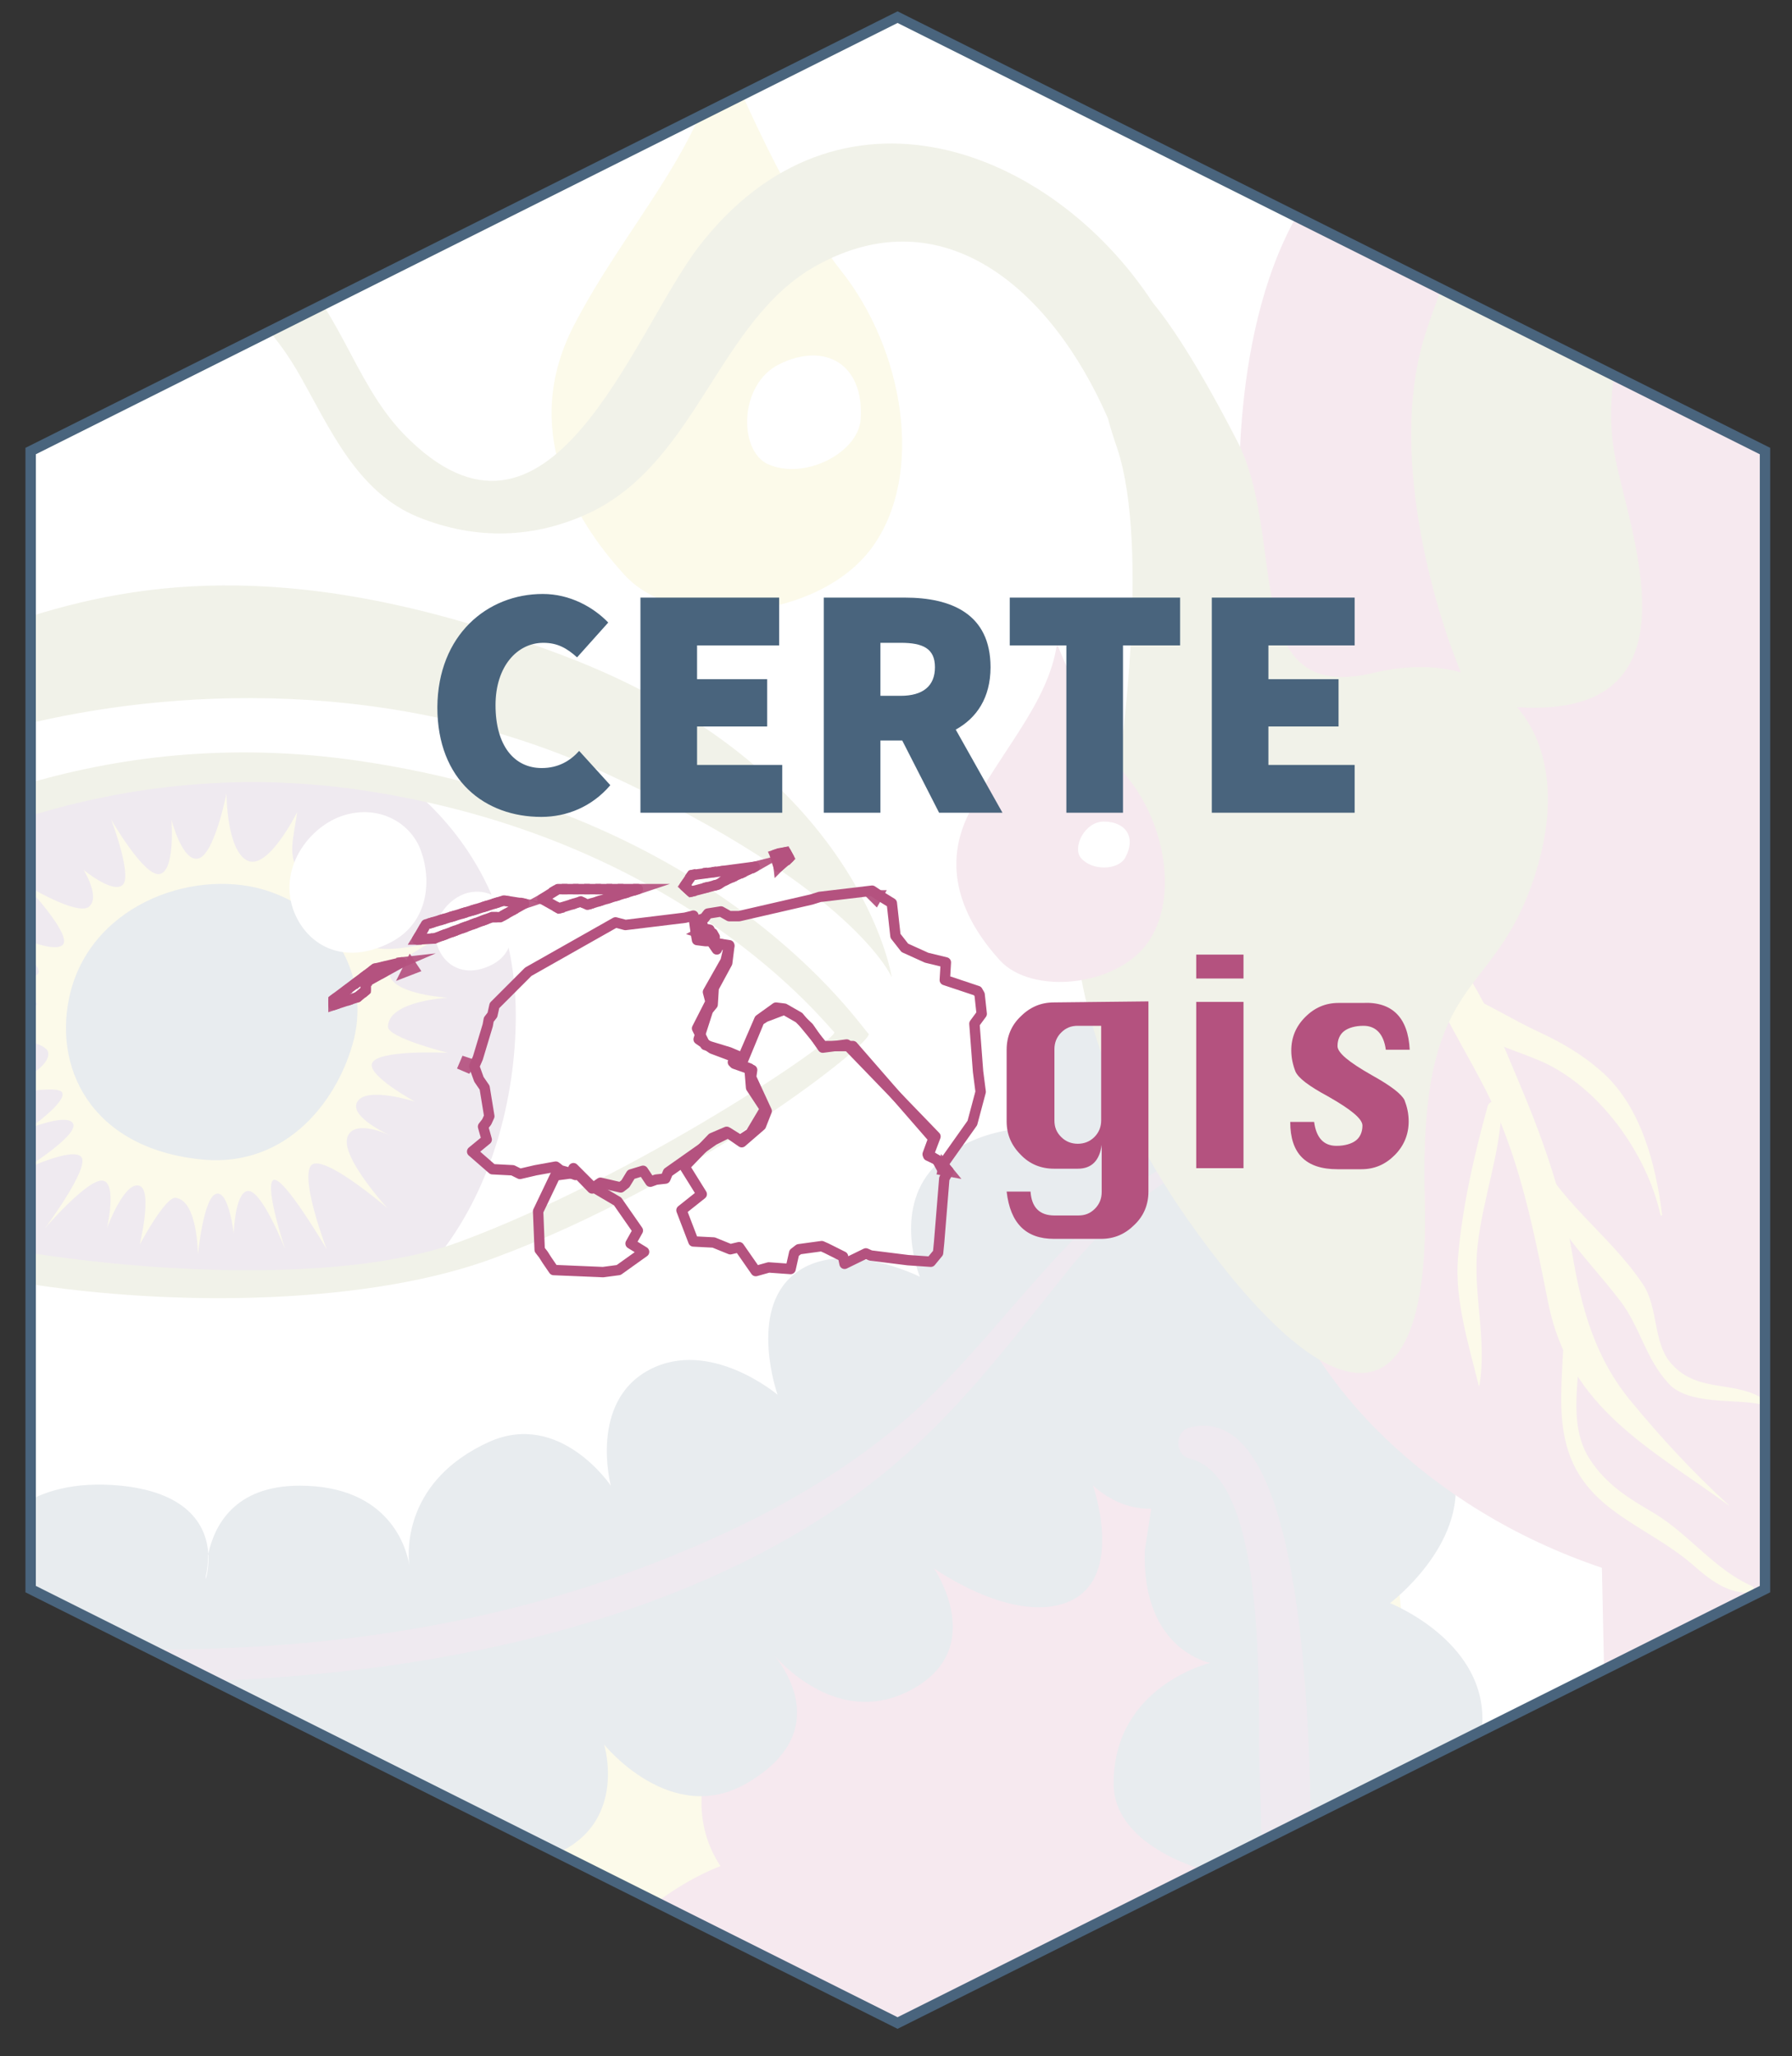 <?xml version="1.0" encoding="utf-8"?>
<!-- Generator: Adobe Illustrator 25.2.3, SVG Export Plug-In . SVG Version: 6.00 Build 0)  -->
<svg version="1.1" id="Layer_1" xmlns="http://www.w3.org/2000/svg" xmlns:xlink="http://www.w3.org/1999/xlink" x="0px" y="0px"
	 viewBox="0 0 345 395.7" style="enable-background:new 0 0 345 395.7;" xml:space="preserve">
<rect x="0" y="0" width="345" height="395.7" fill="#333333" stroke="none"/>
<style type="text/css">
	.st0{fill:#FFFFFF;}
	.st1{clip-path:url(#SVGID_4_);}
	.st2{clip-path:url(#SVGID_6_);fill:#B4527F;}
	.st3{clip-path:url(#SVGID_8_);fill:#B4527F;}
	.st4{clip-path:url(#SVGID_10_);fill:#E4D559;}
	.st5{clip-path:url(#SVGID_12_);fill:#B4527F;}
	.st6{clip-path:url(#SVGID_14_);fill:#49647D;}
	.st7{clip-path:url(#SVGID_16_);fill:#49647D;}
	.st8{clip-path:url(#SVGID_18_);fill:#825988;}
	.st9{clip-path:url(#SVGID_20_);fill:#E4D559;}
	.st10{clip-path:url(#SVGID_22_);fill:#B4527F;}
	.st11{clip-path:url(#SVGID_24_);fill:#E4D559;}
	.st12{clip-path:url(#SVGID_26_);fill:#FFFFFF;}
	.st13{clip-path:url(#SVGID_28_);fill:#49647D;}
	.st14{clip-path:url(#SVGID_30_);fill:#FFFFFF;}
	.st15{clip-path:url(#SVGID_32_);fill:#FFFFFF;}
	.st16{clip-path:url(#SVGID_34_);fill:#E4D559;}
	.st17{clip-path:url(#SVGID_36_);fill:#E4D559;}
	.st18{clip-path:url(#SVGID_38_);fill:#E4D559;}
	.st19{clip-path:url(#SVGID_40_);fill:#E4D559;}
	.st20{clip-path:url(#SVGID_42_);fill:#E4D559;}
	.st21{clip-path:url(#SVGID_44_);fill:#93984C;}
	.st22{clip-path:url(#SVGID_46_);fill:#93984C;}
	.st23{clip-path:url(#SVGID_48_);fill:#93984C;}
	.st24{clip-path:url(#SVGID_50_);fill:#49647D;}
	.st25{clip-path:url(#SVGID_52_);fill:#49647D;}
	.st26{clip-path:url(#SVGID_54_);fill:#49647D;}
	.st27{clip-path:url(#SVGID_56_);fill:#825988;}
	.st28{clip-path:url(#SVGID_58_);fill:#825988;}
	.st29{clip-path:url(#SVGID_60_);fill:#93984C;}
	.st30{clip-path:url(#SVGID_62_);fill:#B4527F;}
	.st31{clip-path:url(#SVGID_64_);fill:#FFFFFF;}
	.st32{display:none;}
	.st33{display:inline;}
	.st34{display:none;opacity:0.9;clip-path:url(#SVGID_66_);fill:#FFFFFF;enable-background:new    ;}
	.st35{opacity:0.875;clip-path:url(#SVGID_68_);fill:#FFFFFF;enable-background:new    ;}
	.st36{fill:none;stroke:#49647D;stroke-width:2;stroke-miterlimit:10;}
	.st37{fill:#49647D;}
	.st38{fill:#B4527F;}
	.st39{enable-background:new    ;}
	.st40{fill:none;stroke:#B4527F;stroke-width:2;stroke-linejoin:round;stroke-miterlimit:10;}
	.st41{opacity:0.922;}
	.st42{fill-rule:evenodd;clip-rule:evenodd;fill:#FFFFFF;}
	.st43{fill:none;stroke:#B4527F;stroke-width:2;stroke-miterlimit:10;}
	.st44{fill:none;stroke:#B4527F;stroke-width:2;stroke-miterlimit:10;stroke-dasharray:1.087,1.087;}
	.st45{fill:none;stroke:#B4527F;stroke-width:2;stroke-miterlimit:10;stroke-dasharray:0.958,0.958;}
	.st46{fill:none;stroke:#B4527F;stroke-width:2;stroke-miterlimit:10;stroke-dasharray:1.113,1.113;}
	.st47{fill:none;stroke:#B4527F;stroke-width:2;stroke-miterlimit:10;stroke-dasharray:1.085,1.085;}
	.st48{fill:none;stroke:#B4527F;stroke-width:2;stroke-miterlimit:10;stroke-dasharray:1.042,1.042;}
	.st49{fill:none;stroke:#B4527F;stroke-width:2;stroke-miterlimit:10;stroke-dasharray:1.076,1.076;}
	.st50{fill:none;stroke:#B4527F;stroke-width:2;stroke-miterlimit:10;stroke-dasharray:0.896,0.896;}
	.st51{fill:none;stroke:#B4527F;stroke-width:2;stroke-miterlimit:10;stroke-dasharray:0.862,0.862;}
	.st52{fill:none;stroke:#B4527F;stroke-width:2;stroke-miterlimit:10;stroke-dasharray:0.942,0.942;}
	.st53{opacity:0.941;}
	.st54{fill:none;stroke:#B4527F;stroke-width:2;stroke-linejoin:round;}
</style>
<g id="logo_1_">
	<g>
		<polygon id="SVGID_1_" class="st0" points="172.8,3.3 339.8,86.8 339.8,305.8 172.8,389.3 5.9,305.8 5.9,86.8 		"/>
	</g>
	<g>
		<g>
			<g>
				<g>
					<g>
						<g>
							<defs>
								<polygon id="SVGID_3_" points="172.8,3.3 339.8,86.8 339.8,305.8 172.8,389.3 5.9,305.8 5.9,86.8 								"/>
							</defs>
							<clipPath id="SVGID_4_">
								<use xlink:href="#SVGID_3_"  style="overflow:visible;"/>
							</clipPath>
							<g id="logo" class="st1">
								<g>
									<g>
										<g>
											<g>
												<g>
													<g>
														<defs>
															<rect id="SVGID_5_" x="3.9" y="14.4" width="337.3" height="386"/>
														</defs>
														<clipPath id="SVGID_6_">
															<use xlink:href="#SVGID_5_"  style="overflow:visible;"/>
														</clipPath>
														<path class="st2" d="M306.1,19.6"/>
													</g>
												</g>
											</g>
										</g>
									</g>
								</g>
								<g>
									<g>
										<g>
											<g>
												<g>
													<g>
														<defs>
															<rect id="SVGID_7_" x="3.9" y="14.4" width="337.3" height="386"/>
														</defs>
														<clipPath id="SVGID_8_">
															<use xlink:href="#SVGID_7_"  style="overflow:visible;"/>
														</clipPath>
														<path class="st3" d="M306.1,19.6c0.7,3.3,5.8,3.2,6.6,0"/>
													</g>
												</g>
											</g>
										</g>
									</g>
								</g>
								<g>
									<g>
										<g>
											<g>
												<g>
													<g>
														<defs>
															<rect id="SVGID_9_" x="3.9" y="14.4" width="337.3" height="386"/>
														</defs>
														<clipPath id="SVGID_10_">
															<use xlink:href="#SVGID_9_"  style="overflow:visible;"/>
														</clipPath>
														<path class="st4" d="M254.3,271.6c-26.4-12.8-106.2,18.5-135.2,26.2C93.7,304.6,49.7,329.2,3.9,328v62.1h266.3
															C269.8,344.1,276.1,282.1,254.3,271.6"/>
													</g>
												</g>
											</g>
										</g>
									</g>
								</g>
								<g>
									<g>
										<g>
											<g>
												<g>
													<g>
														<defs>
															<rect id="SVGID_11_" x="3.9" y="14.4" width="337.3" height="386"/>
														</defs>
														<clipPath id="SVGID_12_">
															<use xlink:href="#SVGID_11_"  style="overflow:visible;"/>
														</clipPath>
														<path class="st5" d="M222.7,266.2c-35.1-20.8-96.2-3.3-73.9,52c0,0-22.3,22.3-10.1,40.9c-10.7,4.2-23.1,14-33.5,31.1
															h8.1h35.2h94.8C257.4,344.2,253.4,284.4,222.7,266.2"/>
													</g>
												</g>
											</g>
										</g>
									</g>
								</g>
								<g>
									<g>
										<g>
											<g>
												<g>
													<g>
														<defs>
															<rect id="SVGID_13_" x="3.9" y="14.4" width="337.3" height="386"/>
														</defs>
														<clipPath id="SVGID_14_">
															<use xlink:href="#SVGID_13_"  style="overflow:visible;"/>
														</clipPath>
														<path class="st6" d="M272.7,380.7c0,0,15.5-4.4,12.7-16.9s-12.7-16.2-12.7-16.2s14-4.8,12.6-18.8
															c-1.4-13.9-17.7-20.3-17.7-20.3s14.8-11.1,12.4-24.9c-2.3-13.8-17.8-14.7-17.8-14.7c5.3-6.9,20.2-9.5-6.1-35.1
															c-20.6-20-23.3-0.7-30.7,4.4c-7.4,5.1,0,27.5,0,27.5l-5,32.7C219.8,317.6,233,320,233,320s-18.6,4.4-18.6,23.2
															c0,12.7,18.9,17.1,18.9,17.1s-20.3,8-16.7,25.9c0.3,1.4,0.6,2.7,1.1,3.9h66.8C281,382.8,272.7,380.7,272.7,380.7"/>
													</g>
												</g>
											</g>
										</g>
									</g>
								</g>
								<g>
									<g>
										<g>
											<g>
												<g>
													<g>
														<defs>
															<rect id="SVGID_15_" x="3.9" y="14.4" width="337.3" height="386"/>
														</defs>
														<clipPath id="SVGID_16_">
															<use xlink:href="#SVGID_15_"  style="overflow:visible;"/>
														</clipPath>
														<path class="st7" d="M15.6,352c0,0,7.6,30.7,27.7,1.2c0,0,2.9,13.7,18.8,11.1c20.4-3.4,18.7-16.7,18.7-16.7
															s5.2,14,20.5,10.9c20.8-4.1,15-22.8,15-22.8s12.8,15.9,27.4,7.5c16.1-9.3,8-21.4,5.4-24.6c-0.4-0.5-0.7-0.8-0.7-0.8
															s0.3,0.3,0.7,0.8c2.7,3,13.4,13.5,26.3,6.6c15-8,4.4-23.4,4.4-23.4s15.6,11.1,26.2,6.3c10.6-4.8,4.4-22.3,4.4-22.3
															s12.9,13.4,27-5.9s0-34.3,0-34.3s20.8,6.6,27.9-12.4c7.2-19-21.1-56.5-47.1-37.7c0,0-30.3-0.6-18,21.5
															c0,0-12.6-0.7-20.5,7.7c-7.8,8.4-2.6,21-2.6,21s-15.3-7.7-24.2-0.5c-8.9,7.1-3.2,23.2-3.2,23.2s-13-11-24.7-4.8
															s-7.4,22.3-7.4,22.3s-9.8-14.6-23.5-8.4c-16,7.3-15.7,20.5-15.3,23.7c0.1,0.5,0.1,0.7,0.1,0.7s0-0.3-0.1-0.7
															c-0.5-3.1-3.7-15.3-21.1-15.3c-12.6,0-16.4,7.7-17.6,13.1c0.2,2.8-0.5,4.9-0.5,4.9s-0.1-2.1,0.5-4.9
															c-0.3-4.8-3.2-11.7-16.8-13.1C14.1,285,8,287.1,4,289.7v74.1C13,361.1,15.6,352,15.6,352"/>
													</g>
												</g>
											</g>
										</g>
									</g>
								</g>
								<g>
									<g>
										<g>
											<g>
												<g>
													<g>
														<defs>
															<rect id="SVGID_17_" x="3.9" y="14.4" width="337.3" height="386"/>
														</defs>
														<clipPath id="SVGID_18_">
															<use xlink:href="#SVGID_17_"  style="overflow:visible;"/>
														</clipPath>
														<path class="st8" d="M32.8,248.1c3.3,0.2,6.6,0.4,9.8,0.6c9.2,0.2,18.2-0.9,27.2-2.3c1.6-1,3.4-1.6,5.4-1.6
															c0.1,0,0.2,0,0.3,0c0.1,0,0.1,0,0.1,0c0.5-0.1,1.1-0.3,1.6-0.5c1.3-0.5,2.6-1,4-1.4c0.9-0.3,1.8-0.5,2.7-0.6
															c10.5-12.8,15.4-30.5,15.4-46.9c0-18.9-8.1-33.3-19.3-43c-13.1-2-26.3-4-39.6-3.8c-10.1,0.2-19.9,1.6-29.8,3.7
															c-2,0.4-4.4,0.7-6.8,1v91c2.9,0.1,5.7,0.3,8.5,0.8C19.2,246.4,25.9,247.6,32.8,248.1"/>
													</g>
												</g>
											</g>
										</g>
									</g>
								</g>
								<g>
									<g>
										<g>
											<g>
												<g>
													<g>
														<defs>
															<rect id="SVGID_19_" x="3.9" y="14.4" width="337.3" height="386"/>
														</defs>
														<clipPath id="SVGID_20_">
															<use xlink:href="#SVGID_19_"  style="overflow:visible;"/>
														</clipPath>
														<path class="st9" d="M12,210.3c0.7,1.9-6.3,6.8-6.3,6.8s7-2.8,8.3-1c1.6,2.2-9.8,9.2-9.8,9.2s9.9-4.8,11.5-2.6
															c1.5,2.2-7,13.6-7,13.6s8.3-9.6,11.1-9.1s0.8,9.1,0.8,9.1s3.4-9.2,6.3-8.1c2.5,1,0,11.3,0,11.3s4.9-9.2,6.9-9
															c4.3,0.5,4.3,11,4.3,11s1.1-11.6,3.7-11.8c2.3-0.3,3.2,7.7,3.2,7.7s0.2-7.7,2.6-8.2c2.7-0.6,7.3,11.2,7.3,11.2
															s-4-12-2.3-13.3c1.8-1.2,10.3,13.3,10.3,13.3s-5-13-3.1-16s14.8,8.1,14.8,8.1s-9.1-9.9-7.7-13.7
															c1.1-3.1,6.3-1.2,8.2-0.3c-2.1-1-7.8-4-6.3-6.5c1.8-3,11.1,0,11.1,0s-9-4.9-8.3-7.3c0.8-2.8,14.6-2.1,14.6-2.1
															s-11.5-2.9-11.5-5c0-5,11.5-5.6,11.5-5.6s-9.9-0.6-11.1-4.1c-0.6-2,7.6-6.4,7.6-6.4S72,184,71,181.5
															c-1.4-3.6,7.6-16.1,7.6-16.1s-7.7,8-11.7,6.6c-3.9-1.3,1.1-15.7,1.1-15.7s-6.5,13.1-9.8,11.3s-1.5-7.1-1-11.3
															c0,0-5.6,11.3-9.6,9.3s-4-12.9-4-12.9s-2.3,11.7-5.4,12.5c-3.1,0.8-5.2-7.5-5.2-7.5s0.8,10-2.3,10.5
															c-3,0.5-9.3-10.5-9.3-10.5s4,10.5,2.3,12.5c-1.8,2-7.6-2.8-7.6-2.8s3.3,5.3,1,7.1s-12.3-4.3-12.3-4.3
															s9.1,9.6,7.3,11.6c-1.1,1.2-5.2-0.1-8.1-1.3v1.6c1.8,1.9,3.7,4.1,3.4,5.1c-0.2,0.7-1.7,1.1-3.4,1.5v2.7
															c1.7,0.6,3.1,1.3,3.1,1.8c-0.1,0.7-1.4,1.5-3.1,2.2v4.6c2.9,0.6,5.3,1.5,5.3,2.7c0.1,1.8-2.4,3.7-5.3,5.3v2.2
															C7.9,209.6,11.6,209.3,12,210.3"/>
													</g>
												</g>
											</g>
										</g>
									</g>
								</g>
								<g>
									<g>
										<g>
											<g>
												<g>
													<g>
														<defs>
															<rect id="SVGID_21_" x="3.9" y="14.4" width="337.3" height="386"/>
														</defs>
														<clipPath id="SVGID_22_">
															<use xlink:href="#SVGID_21_"  style="overflow:visible;"/>
														</clipPath>
														<path class="st10" d="M237.3,19.2c4.2,7.6,7.9,15.3,12.2,22.6c-13.4,23.9-10.7,58.9-10.7,58.9
															c7.4,62.8,43,69.4,43,69.4c2.9,28.4-35,76.3-35,76.3c5.3,18.9,27.4,43.8,61.6,55.3c0.3,13.8,1.1,49.4,1.5,88.4h31.2
															V60.6C330.7,38.3,308.2,20.5,286,20"/>
													</g>
												</g>
											</g>
										</g>
									</g>
								</g>
								<g>
									<g>
										<g>
											<g>
												<g>
													<g>
														<defs>
															<rect id="SVGID_23_" x="3.9" y="14.4" width="337.3" height="386"/>
														</defs>
														<clipPath id="SVGID_24_">
															<use xlink:href="#SVGID_23_"  style="overflow:visible;"/>
														</clipPath>
														<path class="st11" d="M138.8,8.6c0,0,11.3,28.6,23.2,43.6s16.1,38.9,6,53s-37.4,16.7-47.7,5.5s-19.8-28.3-10-47.7
															C120.2,43.6,135.9,28.2,138.8,8.6"/>
													</g>
												</g>
											</g>
										</g>
									</g>
								</g>
								<g>
									<g>
										<g>
											<g>
												<g>
													<g>
														<defs>
															<rect id="SVGID_25_" x="3.9" y="14.4" width="337.3" height="386"/>
														</defs>
														<clipPath id="SVGID_26_">
															<use xlink:href="#SVGID_25_"  style="overflow:visible;"/>
														</clipPath>
														<path class="st12" d="M150,70.1c-7.8,3.9-7.8,16.6-2.2,19.2c7,3.2,17.4-2.1,17.9-8.6C166.4,70.1,158.9,65.7,150,70.1"
															/>
													</g>
												</g>
											</g>
										</g>
									</g>
								</g>
								<g>
									<g>
										<g>
											<g>
												<g>
													<g>
														<defs>
															<rect id="SVGID_27_" x="3.9" y="14.4" width="337.3" height="386"/>
														</defs>
														<clipPath id="SVGID_28_">
															<use xlink:href="#SVGID_27_"  style="overflow:visible;"/>
														</clipPath>
														<path class="st13" d="M52,171.6c-13.7-4.8-33.9,1.9-38.4,19.2c-3.7,14.5,3.9,30.1,25,32.3c17,1.8,26.7-12,29.5-23
															C70.9,189.1,65.5,176.3,52,171.6"/>
													</g>
												</g>
											</g>
										</g>
									</g>
								</g>
								<g>
									<g>
										<g>
											<g>
												<g>
													<g>
														<defs>
															<rect id="SVGID_29_" x="3.9" y="14.4" width="337.3" height="386"/>
														</defs>
														<clipPath id="SVGID_30_">
															<use xlink:href="#SVGID_29_"  style="overflow:visible;"/>
														</clipPath>
														<path class="st14" d="M66.9,156.7c-6.9,1.7-13.3,9.9-10.5,18.2c2.4,6.9,9.7,11.2,18.9,6.4c7.4-3.9,7.7-12.1,5.8-17.4
															C79.4,158.8,73.7,155,66.9,156.7"/>
													</g>
												</g>
											</g>
										</g>
									</g>
								</g>
								<g>
									<g>
										<g>
											<g>
												<g>
													<g>
														<defs>
															<rect id="SVGID_31_" x="3.9" y="14.4" width="337.3" height="386"/>
														</defs>
														<clipPath id="SVGID_32_">
															<use xlink:href="#SVGID_31_"  style="overflow:visible;"/>
														</clipPath>
														<path class="st15" d="M90.1,171.8c-3.9,1-7.5,5.6-5.9,10.2c1.3,3.9,5.4,6.3,10.6,3.6c4.2-2.2,4.3-6.8,3.3-9.7
															C97,173,93.9,170.9,90.1,171.8"/>
													</g>
												</g>
											</g>
										</g>
									</g>
								</g>
								<g>
									<g>
										<g>
											<g>
												<g>
													<g>
														<defs>
															<rect id="SVGID_33_" x="3.9" y="14.4" width="337.3" height="386"/>
														</defs>
														<clipPath id="SVGID_34_">
															<use xlink:href="#SVGID_33_"  style="overflow:visible;"/>
														</clipPath>
														<path class="st16" d="M332.8,289.6c-6.7-6.1-12.8-12.7-18.6-19.7c-7.2-8.6-9.8-18.3-11.6-29.2
															c-1.9-11.4-5.9-22.4-10.4-33c-3.9-9.2-8.3-21-16.1-27.6c-1.5-1.3-3.6,0.2-3.1,2c2.9,11.8,11.3,22.5,15.9,33.9
															c4.6,11.4,6.8,22.9,9.2,34.9c4.1,20.1,19.5,27.7,34.6,38.7C332.8,289.8,332.9,289.7,332.8,289.6"/>
													</g>
												</g>
											</g>
										</g>
									</g>
								</g>
								<g>
									<g>
										<g>
											<g>
												<g>
													<g>
														<defs>
															<rect id="SVGID_35_" x="3.9" y="14.4" width="337.3" height="386"/>
														</defs>
														<clipPath id="SVGID_36_">
															<use xlink:href="#SVGID_35_"  style="overflow:visible;"/>
														</clipPath>
														<path class="st17" d="M320,233.8c-1.2-9.7-4.1-21.2-12-27.9c-3.6-3.1-7.4-5.3-11.7-7.3c-5.2-2.4-10.1-5.6-15.4-7.7
															c-1.8-0.7-3.4,1-2.4,2.7c3.5,6.1,11.9,7.9,17.9,10.5c11.3,4.8,20.7,17.8,23.3,29.8C319.7,234,320,233.9,320,233.8"/>
													</g>
												</g>
											</g>
										</g>
									</g>
								</g>
								<g>
									<g>
										<g>
											<g>
												<g>
													<g>
														<defs>
															<rect id="SVGID_37_" x="3.9" y="14.4" width="337.3" height="386"/>
														</defs>
														<clipPath id="SVGID_38_">
															<use xlink:href="#SVGID_37_"  style="overflow:visible;"/>
														</clipPath>
														<path class="st18" d="M294.5,220c0.4,12.5,10.3,21,17.4,30.3c3.9,5.1,4.9,11.2,9.4,16c3.8,4.1,12.9,2.9,17.5,3.9
															c0.7,0.2,1.1-0.9,0.4-1.2c-5.9-3.4-12.7-0.9-17.7-6.9c-3.2-3.9-2.3-10.5-5.1-14.8c-6.5-9.9-16.8-16.2-21.5-27.4
															C294.8,219.7,294.5,219.8,294.5,220"/>
													</g>
												</g>
											</g>
										</g>
									</g>
								</g>
								<g>
									<g>
										<g>
											<g>
												<g>
													<g>
														<defs>
															<rect id="SVGID_39_" x="3.9" y="14.4" width="337.3" height="386"/>
														</defs>
														<clipPath id="SVGID_40_">
															<use xlink:href="#SVGID_39_"  style="overflow:visible;"/>
														</clipPath>
														<path class="st19" d="M301.1,256.5c-0.5,13.4-2.9,24.7,9,33.8c5.2,4,11,6.6,16,11c3.2,2.8,6.6,5.4,10.9,5.2
															c0.7,0,0.9-1,0.3-1.3c-7.2-3.1-12.1-10-19-14.1c-4.8-2.8-9-5.4-12.1-10.1c-4.8-7.1-1.7-16.8-2-24.7
															C304.1,254.3,301.2,254.6,301.1,256.5"/>
													</g>
												</g>
											</g>
										</g>
									</g>
								</g>
								<g>
									<g>
										<g>
											<g>
												<g>
													<g>
														<defs>
															<rect id="SVGID_41_" x="3.9" y="14.4" width="337.3" height="386"/>
														</defs>
														<clipPath id="SVGID_42_">
															<use xlink:href="#SVGID_41_"  style="overflow:visible;"/>
														</clipPath>
														<path class="st20" d="M284.8,266.7c1.6-9-1.4-18-0.3-27.2c1-8.9,4.3-17.4,4.6-26.4c0.1-1.6-2.3-1.6-2.7-0.2
															c-2.6,9.4-4.9,19.4-5.7,29.1c-0.7,8.1,2.1,16.9,4,24.7C284.7,266.7,284.8,266.7,284.8,266.7"/>
													</g>
												</g>
											</g>
										</g>
									</g>
								</g>
								<g>
									<g>
										<g>
											<g>
												<g>
													<g>
														<defs>
															<rect id="SVGID_43_" x="3.9" y="14.4" width="337.3" height="386"/>
														</defs>
														<clipPath id="SVGID_44_">
															<use xlink:href="#SVGID_43_"  style="overflow:visible;"/>
														</clipPath>
														<path class="st21" d="M341.1-22.3c-2.5,1.9-8,5.9-11.4,9C309.1,5.4,286.8,26.4,274.5,64c-9.5,29.1,8,70.8,9.8,71.1
															c46.3,8.2,29.3-32.1,26.5-47.9c-4.1-23.4,12.6-52.7,30.3-72.9v-33.7L341.1-22.3z"/>
													</g>
												</g>
											</g>
										</g>
									</g>
								</g>
								<g>
									<g>
										<g>
											<g>
												<g>
													<g>
														<defs>
															<rect id="SVGID_45_" x="3.9" y="14.4" width="337.3" height="386"/>
														</defs>
														<clipPath id="SVGID_46_">
															<use xlink:href="#SVGID_45_"  style="overflow:visible;"/>
														</clipPath>
														<path class="st22" d="M116.8,148.9c47.8,22.1,54.9,39.2,54.9,39.2s-6.2-40.4-63.4-62c-50.3-19-81-14.5-104.3-6.9v20.4
															C32.3,132.6,75.6,129.9,116.8,148.9"/>
													</g>
												</g>
											</g>
										</g>
									</g>
								</g>
								<g>
									<g>
										<g>
											<g>
												<g>
													<g>
														<defs>
															<rect id="SVGID_47_" x="3.9" y="14.4" width="337.3" height="386"/>
														</defs>
														<clipPath id="SVGID_48_">
															<use xlink:href="#SVGID_47_"  style="overflow:visible;"/>
														</clipPath>
														<path class="st23" d="M95.1,242.1c38.9-14.4,73.7-42,72.1-43.2c-1.5-1.2-28.3-42.3-98.2-52.5
															c-24.8-3.6-46.6-0.8-65.1,4.8v6.4c18.4-5.9,40.6-9.2,65.4-5.6c62.1,9.1,90,45.6,91.3,46.6
															c1.3,1.1-37.6,27.6-72.2,40.4c-19.7,7.3-54.9,6.6-84.6,1.8v6C35,251.8,71.7,250.8,95.1,242.1"/>
													</g>
												</g>
											</g>
										</g>
									</g>
								</g>
								<g>
									<g>
										<g>
											<g>
												<g>
													<g>
														<defs>
															<rect id="SVGID_49_" x="3.9" y="14.4" width="337.3" height="386"/>
														</defs>
														<clipPath id="SVGID_50_">
															<use xlink:href="#SVGID_49_"  style="overflow:visible;"/>
														</clipPath>
														<path class="st24" d="M39.5,303.7c0,0,0.7-2.1,0.5-4.9C39.4,301.6,39.5,303.7,39.5,303.7"/>
													</g>
												</g>
											</g>
										</g>
									</g>
								</g>
								<g>
									<g>
										<g>
											<g>
												<g>
													<g>
														<defs>
															<rect id="SVGID_51_" x="3.9" y="14.4" width="337.3" height="386"/>
														</defs>
														<clipPath id="SVGID_52_">
															<use xlink:href="#SVGID_51_"  style="overflow:visible;"/>
														</clipPath>
														<path class="st25" d="M149.1,318.6c-0.4-0.5-0.7-0.8-0.7-0.8S148.6,318.1,149.1,318.6"/>
													</g>
												</g>
											</g>
										</g>
									</g>
								</g>
								<g>
									<g>
										<g>
											<g>
												<g>
													<g>
														<defs>
															<rect id="SVGID_53_" x="3.9" y="14.4" width="337.3" height="386"/>
														</defs>
														<clipPath id="SVGID_54_">
															<use xlink:href="#SVGID_53_"  style="overflow:visible;"/>
														</clipPath>
														<path class="st26" d="M78.8,301.1c0,0.5,0.1,0.7,0.1,0.7S78.9,301.6,78.8,301.1"/>
													</g>
												</g>
											</g>
										</g>
									</g>
								</g>
								<g>
									<g>
										<g>
											<g>
												<g>
													<g>
														<defs>
															<rect id="SVGID_55_" x="3.9" y="14.4" width="337.3" height="386"/>
														</defs>
														<clipPath id="SVGID_56_">
															<use xlink:href="#SVGID_55_"  style="overflow:visible;"/>
														</clipPath>
														<path class="st27" d="M73.6,320.7c33.4-4.5,69.7-15.5,96.3-37c14.4-11.6,24.5-25.3,36-39.6c5.4-6.7,11.8-12.3,19-17
															c14.7-9.7,24.9-2.6,35.4,8.3c1.7,1.8,4.1-0.5,3.2-2.5c-12.3-26.1-38.6-12-53.8,2.6c-12.7,12.2-22.5,26.6-36,38.2
															c-15.8,13.5-35.4,22.8-54.8,29.7c-36.7,12.9-76.2,15.9-114.9,13v6.5C27.1,324.4,50.4,323.8,73.6,320.7"/>
													</g>
												</g>
											</g>
										</g>
									</g>
								</g>
								<g>
									<g>
										<g>
											<g>
												<g>
													<g>
														<defs>
															<rect id="SVGID_57_" x="3.9" y="14.4" width="337.3" height="386"/>
														</defs>
														<clipPath id="SVGID_58_">
															<use xlink:href="#SVGID_57_"  style="overflow:visible;"/>
														</clipPath>
														<path class="st28" d="M229.1,274.7c-3,0.7-3,5.3,0,6c15.4,3.8,12.9,48.2,13.4,59.9c0.6,16.5,0.6,33,0.4,49.5h8.9
															C253.4,347.2,253.7,268.6,229.1,274.7"/>
													</g>
												</g>
											</g>
										</g>
									</g>
								</g>
								<g>
									<g>
										<g>
											<g>
												<g>
													<g>
														<defs>
															<rect id="SVGID_59_" x="3.9" y="14.4" width="337.3" height="386"/>
														</defs>
														<clipPath id="SVGID_60_">
															<use xlink:href="#SVGID_59_"  style="overflow:visible;"/>
														</clipPath>
														<path class="st29" d="M57.7,72.2c5.8,10.2,11,22.5,22.8,27.3c11.1,4.5,22.6,4.2,33.4-1c20.4-10,24.5-37,43.3-47.4
															c24.2-13.4,45.1,4.2,56.1,29.4c0.5,1.9,1.1,3.8,1.8,5.8c6.4,19.4,0.4,60.3,0.4,60.3c-18.3,25.9-4,63.6,12.9,87.7
															c28.4,40.5,47.1,40.4,45.9-3.5c-1.2-43.7,12.5-37.6,20.6-60.6c10-28.1-5.3-46.7-30.5-40.7
															c-26.1,6.2-16.5-25.8-26.2-44.6c-6.7-13-12.1-21.6-16.3-26.7c-19.6-29.9-60.6-45.5-87.4-10.7
															c-12.8,16.7-28.7,64.9-56.8,36c-10-10.4-12.4-25.4-24.3-34.8c-10.8-8.5-27.8-9.2-39.9-3.5C10.1,46.8,7,48.7,4,50.8
															v23.1C22.3,56.3,41.3,43.5,57.7,72.2"/>
													</g>
												</g>
											</g>
										</g>
									</g>
								</g>
								<g>
									<g>
										<g>
											<g>
												<g>
													<g>
														<defs>
															<rect id="SVGID_61_" x="3.9" y="14.4" width="337.3" height="386"/>
														</defs>
														<clipPath id="SVGID_62_">
															<use xlink:href="#SVGID_61_"  style="overflow:visible;"/>
														</clipPath>
														<path class="st30" d="M203.5,123.9c0,0,6.8,17.1,13.8,26c7.1,8.9,9.6,23.2,3.6,31.6c-6,8.4-22.3,10-28.4,3.3
															c-6.1-6.7-11.8-16.8-5.9-28.4C192.4,144.7,201.8,135.5,203.5,123.9"/>
													</g>
												</g>
											</g>
										</g>
									</g>
								</g>
								<g>
									<g>
										<g>
											<g>
												<g>
													<g>
														<defs>
															<rect id="SVGID_63_" x="3.9" y="14.4" width="337.3" height="386"/>
														</defs>
														<clipPath id="SVGID_64_">
															<use xlink:href="#SVGID_63_"  style="overflow:visible;"/>
														</clipPath>
														<path class="st31" d="M212.5,158.1c-3.7,0-6.1,5-4.4,7c2.1,2.5,7.1,2.4,8.5,0C218.8,161.2,216.8,158.1,212.5,158.1"/>
													</g>
												</g>
											</g>
										</g>
									</g>
								</g>
							</g>
						</g>
					</g>
				</g>
			</g>
		</g>
	</g>
	<g class="st32">
		<g class="st33">
			<g>
				<g>
					<g>
						<g>
							<defs>
								<polygon id="SVGID_65_" points="172.8,3.3 339.8,86.8 339.8,305.8 172.8,389.3 5.9,305.8 5.9,86.8 								"/>
							</defs>
							<clipPath id="SVGID_66_">
								<use xlink:href="#SVGID_65_"  style="overflow:visible;"/>
							</clipPath>
							<rect id="lower_opac" x="-0.6" y="281.2" class="st34" width="356" height="124.3"/>
						</g>
					</g>
				</g>
			</g>
		</g>
	</g>
	<g>
		<g>
			<g>
				<g>
					<g>
						<g>
							<defs>
								<polygon id="SVGID_67_" points="172.8,3.3 339.8,86.8 339.8,305.8 172.8,389.3 5.9,305.8 5.9,86.8 								"/>
							</defs>
							<clipPath id="SVGID_68_">
								<use xlink:href="#SVGID_67_"  style="overflow:visible;"/>
							</clipPath>
							<rect id="upper_opac" x="4" y="3.3" class="st35" width="337.2" height="386.9"/>
						</g>
					</g>
				</g>
			</g>
		</g>
	</g>
	<g>
		<polygon id="SVGID_2_" class="st36" points="172.8,3.3 339.8,86.8 339.8,305.8 172.8,389.3 5.9,305.8 5.9,86.8 		"/>
	</g>
</g>
<g id="Certe">
	<path class="st37" d="M104.5,114.3c5.2,0,9.7,2.5,12.6,5.5l-6,6.7c-2-1.8-3.8-2.8-6.5-2.8c-5,0-9.2,4.5-9.2,12
		c0,7.8,3.6,12.1,8.9,12.1c3.2,0,5.5-1.4,7.2-3.3l6,6.6c-3.5,4.1-8.3,6.1-13.3,6.1c-10.8,0-20-7-20-21.1
		C84.3,122.2,93.8,114.3,104.5,114.3"/>
	<polygon class="st37" points="123.3,115 150,115 150,124.2 134.2,124.2 134.2,130.7 147.7,130.7 147.7,139.8 134.2,139.8 
		134.2,147.2 150.6,147.2 150.6,156.4 123.3,156.4 	"/>
	<path class="st37" d="M180.8,156.4l-7.1-13.9h-4.2v13.9h-10.9V115h15.6c8.9,0,16.5,3.1,16.5,13.4c0,5.9-2.7,9.8-6.7,12l9,16H180.8z
		 M169.5,133.9h3.9c4.3,0,6.6-1.9,6.6-5.5c0-3.6-2.3-4.7-6.6-4.7h-3.9V133.9z"/>
	<polygon class="st37" points="205.3,124.2 194.4,124.2 194.4,115 227.2,115 227.2,124.2 216.2,124.2 216.2,156.4 205.3,156.4 	"/>
	<polygon class="st37" points="233.3,115 260.8,115 260.8,124.2 244.2,124.2 244.2,130.7 257.7,130.7 257.7,139.8 244.2,139.8 
		244.2,147.2 260.8,147.2 260.8,156.4 233.3,156.4 	"/>
</g>
<g>
	<path class="st38" d="M221.1,192.7v36.6c0,2.5-0.9,4.7-2.7,6.4c-1.8,1.8-3.9,2.7-6.4,2.7h-9.1c-5.4,0-8.4-3-9.1-9.1h4.6
		c0.2,3,1.7,4.6,4.6,4.6h4.6c1.3,0,2.3-0.4,3.2-1.3s1.3-2,1.3-3.2v-9.1c-0.4,3-1.9,4.6-4.6,4.6h-4.6c-2.5,0-4.7-0.9-6.4-2.7
		c-1.8-1.8-2.7-3.9-2.7-6.4V202c0-2.5,0.9-4.7,2.7-6.4c1.8-1.8,3.9-2.7,6.4-2.7L221.1,192.7L221.1,192.7z M212.1,197.4h-4.6
		c-1.3,0-2.3,0.4-3.2,1.3s-1.3,2-1.3,3.2v13.7c0,1.3,0.4,2.3,1.3,3.2s2,1.3,3.2,1.3s2.3-0.4,3.2-1.3c0.9-0.9,1.3-2,1.3-3.2v-18.2
		H212.1z"/>
	<path class="st38" d="M230.3,188.3v-4.6h9.1v4.6H230.3z M230.3,224.8v-32h9.1v32H230.3z"/>
	<path class="st38" d="M271.4,202h-4.6c-0.4-3-1.9-4.6-4.3-4.6c-1.6,0-2.9,0.4-3.7,1c-0.8,0.6-1.3,1.6-1.3,2.9
		c0,1.3,2.2,3.1,6.6,5.6c3.6,2,5.7,3.6,6.3,4.8c0.5,1.3,0.8,2.6,0.8,4.1c0,2.5-0.9,4.7-2.7,6.5s-3.9,2.7-6.4,2.7h-4.6
		c-6.1,0-9.1-3-9.1-9.1h4.6c0.4,3,1.8,4.6,4.3,4.6c1.6,0,2.9-0.4,3.7-1s1.3-1.6,1.3-2.9c0-1.3-2.2-3.1-6.6-5.6
		c-3.7-2-5.7-3.5-6.3-4.8c-0.5-1.3-0.8-2.7-0.8-4c0-2.6,0.9-4.7,2.7-6.5s3.9-2.7,6.4-2.7h4.6C268,192.7,271.1,195.8,271.4,202z"/>
</g>
<g class="st39">
	<polygon class="st40" points="151,194.3 147.3,195.7 146.2,196.4 143.1,203.9 141.6,203.3 141.1,204.4 144.3,205.6 144.6,209.3 
		147.3,213.4 144.5,218.1 142.5,219.4 139.9,217.8 137.1,219 131.8,224.5 135.1,229.8 131.2,232.9 133.5,238.9 137.4,239.1 
		140.6,240.4 142.3,240 145.5,244.6 148,243.9 152.2,244.2 152.9,241.1 153.8,240.4 158.2,239.8 159.1,240.2 162.3,241.8 
		162.6,243.2 166.7,241.2 167.6,241.6 174.8,242.5 179.2,242.8 180.6,241.1 180.8,239.1 181.8,226.8 182.6,225.4 181.5,225.2 
		180.4,223.2 178.7,222.4 180.1,218.7 163,201 158.4,201.6 155.7,197.7 153.8,195.9 	"/>
	<polygon class="st40" points="113.8,228.2 110.4,224.8 110.6,225.7 106.9,226.2 103.6,233.1 103.9,240.5 104.6,241.4 105.3,242.5 
		106.6,244.4 116.1,244.8 119.1,244.4 124,240.9 121.4,239.3 122.8,236.8 118.9,231.2 	"/>
	<g class="st41">
		<polygon class="st42" points="79.6,186.4 79,185.5 78.3,186.9 		"/>
		<polygon class="st43" points="79.6,186.4 79,185.5 78.3,186.9 		"/>
	</g>
	<g class="st41">
		<polygon class="st42" points="77.3,185.2 72.2,186.4 64.2,192.4 64.2,193.4 68.8,191.9 70.4,190.6 70.4,189.7 70.6,188.9 		"/>
		<g>
			<polyline class="st43" points="76.6,185.5 77.3,185.2 76.4,185.3 			"/>
			<polyline class="st44" points="74.6,185.9 72.2,186.4 65.8,191.3 			"/>
			<polyline class="st43" points="64.9,191.9 64.2,192.4 64.2,193.4 65.1,193.1 			"/>
			<polyline class="st45" points="66.7,192.6 68.8,191.9 69,191.7 			"/>
			<polyline class="st43" points="69.7,191.2 70.4,190.6 70.4,189.7 70.6,189.7 			"/>
			<polyline class="st43" points="70.6,189.7 70.6,188.9 71.5,188.3 			"/>
			<line class="st46" x1="73.1" y1="187.5" x2="75.7" y2="186"/>
		</g>
	</g>
	<polygon class="st40" points="77.3,185.2 72.2,186.4 64.2,192.4 64.2,193.4 68.8,191.9 70.4,190.6 70.4,189.7 70.6,188.9 	"/>
	<path class="st40" d="M133.5,176.2l-1.6,0.4l-11.5,1.4l-1.9-0.5l-16.8,9.5l-6.5,6.5l-0.4,1.8l-0.7,0.9l-0.2,1.1l-1.9,6.3l-0.7,1.6
		l0.9,2.5l1.1,1.6l0.9,5.5l-0.5,1.1l-0.7,0.9l0.7,2.5l-2.8,2.3l3.9,3.4l3.9,0.2l1.4,0.7l3-0.7l3.9-0.7l0.9,0.7l1.8,0.5l1.1,0.4
		l-0.2-0.9l3.4,3.5l1.6-1.1l3.9,0.9l0.9-0.7l1.1-1.8l2.3-0.7l1.4,2.1l1.1-0.4l1.8-0.2l0.5-1.2l8.8-6.2l2.8-1.4l2.6,1.8l3.7-3.2
		l1.1-2.8l-3-6.5l0.2-1.4l-3.4-1.2l0.5-1.1l-4.8-1.8l-2.6-1.8l1.8-5.6l0.9-1.1l0.2-3.2l2.6-4.8l0.4-3.2l-1.9-0.5l-0.5,1.1l-1.1-1.6
		h-1.1l-1.6-0.2l-0.2-1.1L133.5,176.2z"/>
	<g class="st41">
		<polygon class="st42" points="90.5,204.7 89.6,204.4 89.3,205.1 90,205.4 		"/>
		<polygon class="st43" points="90.5,204.7 89.6,204.4 89.3,205.1 90,205.4 		"/>
	</g>
	<g class="st41">
		<polygon class="st42" points="96.3,176.5 100.9,173.9 97,173.3 91.9,174.9 82,177.9 80.3,180.8 83.6,180.6 94.7,176.5 		"/>
		<g>
			<polyline class="st43" points="100,174.2 100.9,173.9 100,173.7 			"/>
			<polyline class="st47" points="98.1,173.5 97,173.3 91.9,174.9 82,177.9 81.3,179.2 			"/>
			<polyline class="st43" points="80.8,180 80.3,180.8 81.2,180.8 			"/>
			<polyline class="st48" points="82.9,180.6 83.6,180.6 94.7,176.5 96.3,176.5 99.3,174.8 			"/>
		</g>
	</g>
	<polygon class="st40" points="96.3,176.5 100.9,173.9 97,173.3 91.9,174.9 82,177.9 80.3,180.8 83.6,180.6 94.7,176.5 	"/>
	<g class="st41">
		<polygon class="st42" points="122.8,171.1 107.4,171.1 104.4,173 107.6,174.8 111.8,173.5 113.1,174.1 		"/>
		<g>
			<polyline class="st43" points="121.9,171.4 122.8,171.1 121.9,171.1 			"/>
			<polyline class="st49" points="120,171.1 107.4,171.1 106,171.9 			"/>
			<polyline class="st43" points="105.3,172.5 104.4,173 105.3,173.3 			"/>
			<polyline class="st43" points="106.9,174.4 107.6,174.8 108.5,174.6 			"/>
			<polyline class="st50" points="109.9,174.1 111.8,173.5 113.1,174.1 121.2,171.6 			"/>
		</g>
	</g>
	<polygon class="st40" points="122.8,171.1 107.4,171.1 104.4,173 107.6,174.8 111.8,173.5 113.1,174.1 	"/>
	<g class="st41">
		<polygon class="st42" points="145.3,166.8 133.2,168.4 131.8,170.5 133,171.6 138.3,170.2 139.2,169.6 		"/>
		<g>
			<polyline class="st43" points="144.6,167.2 145.3,166.8 144.5,167 			"/>
			<line class="st51" x1="143.1" y1="167.2" x2="134.8" y2="168.1"/>
			<polyline class="st43" points="134.1,168.2 133.2,168.4 132.7,169.1 			"/>
			<polyline class="st43" points="132.3,169.8 131.8,170.5 133,171.6 133.9,171.4 			"/>
			<polyline class="st52" points="135.5,170.9 138.3,170.2 139.2,169.6 143.9,167.5 			"/>
		</g>
	</g>
	<polygon class="st40" points="145.3,166.8 133.2,168.4 131.8,170.5 133,171.6 138.3,170.2 139.2,169.6 	"/>
	<g class="st53">
		<polygon class="st42" points="136.2,180 135.5,179 134.6,179.5 		"/>
		<polygon class="st43" points="136.2,180 135.5,179 134.6,179.5 		"/>
	</g>
	<g>
		<polygon class="st54" points="136.2,180 135.5,179 134.6,179.5 		"/>
	</g>
	<g class="st53">
		<path class="st42" d="M169,172.3l-0.4,0.7l-0.7-0.7H169z"/>
		<g>
			<polygon class="st43" points="169,172.3 168.6,173 167.9,172.3 			"/>
		</g>
	</g>
	<path class="st40" d="M167.9,171.4l-10.1,1.2l-1.6,0.5l-13.9,3.2h-1.9l-1.6-0.9l-2.5,0.4l-0.7,0.9l-1.2,0.4l0.7,0.4l0.4,1.2
		l1.1,0.2l-0.5,0.9l1.1-0.2l0.4,0.7l-0.4,1.1l3.2,0.5l-0.7,3l-3.4,6l0.5,1.9l-2.6,5.1l1.6,3.2l4.6,1.4l2.6,1.1l3.2-7.4l3.2-2.3
		l1.6,0.2l2.8,1.6l4.6,5.6h5.8l15.5,17.8l-1.1,3l3,1.9l5.6-7.9l1.6-6l-0.5-3.9l-0.7-9.2l1.4-1.9l-0.4-3.7l-0.4-0.7l-6.3-2.1l0.2-3.4
		l-3.7-0.9l-4.2-1.9l-1.8-2.3l-0.7-6.3l-2.6-1.6L167.9,171.4z"/>
	<g class="st53">
		<polygon class="st42" points="181.7,224.3 181.5,225.2 182.6,225.4 		"/>
		<polygon class="st43" points="181.7,224.3 181.5,225.2 182.6,225.4 		"/>
	</g>
	<g>
		<polygon class="st54" points="181.7,224.3 181.5,225.2 182.6,225.4 		"/>
	</g>
	<g class="st53">
		<polygon class="st42" points="151.3,164 150.1,164.2 149.2,164.5 149.9,166.8 151.9,165.1 		"/>
		<g>
			<polyline class="st43" points="151.2,165.8 151.9,165.1 151.3,164 150.5,164.2 			"/>
			<polyline class="st43" points="150.1,164.2 150.1,164.2 149.2,164.5 149.6,165.4 			"/>
			<polyline class="st43" points="149.8,165.9 149.9,166.8 150.6,166.1 			"/>
		</g>
	</g>
	<polygon class="st40" points="151.3,164 150.1,164.2 149.2,164.5 149.9,166.8 151.9,165.1 	"/>
</g>
</svg>
